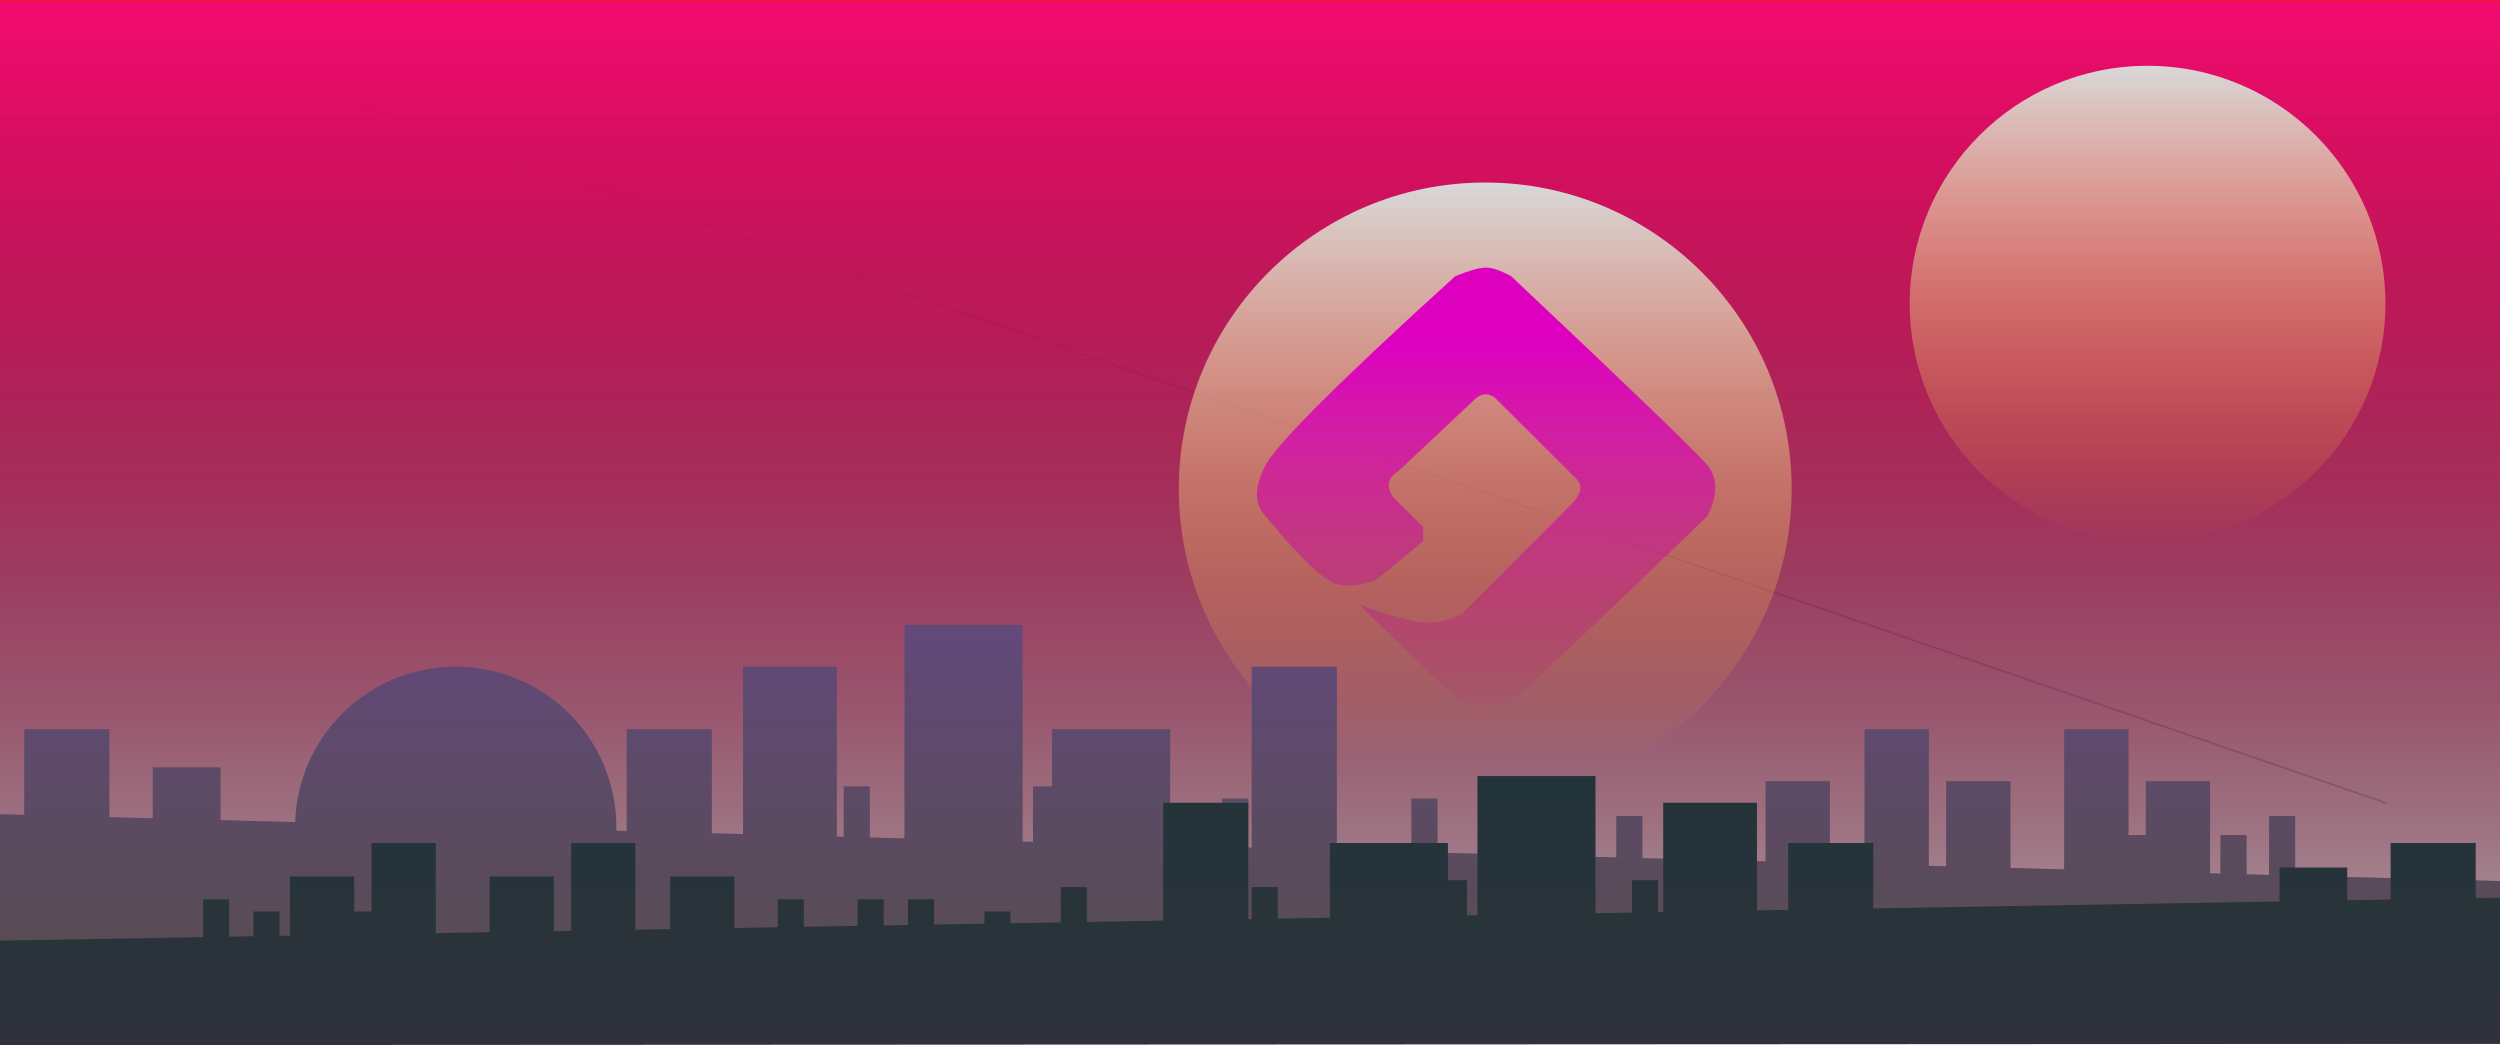 <?xml version="1.0" encoding="UTF-8"?>
<svg width="1440px" height="602px" viewBox="0 0 1440 602" version="1.1" xmlns="http://www.w3.org/2000/svg" xmlns:xlink="http://www.w3.org/1999/xlink">
    <!-- Generator: Sketch 52.2 (67145) - http://www.bohemiancoding.com/sketch -->
    <title>Group 5heroImage</title>
    <desc>Created with Sketch.</desc>
    <defs>
        <linearGradient x1="50%" y1="119.208%" x2="50%" y2="-2.446%" id="linearGradient-1">
            <stop stop-color="#000000" stop-opacity="0.013" offset="0%"></stop>
            <stop stop-color="#F70C3F" offset="100%"></stop>
        </linearGradient>
        <linearGradient x1="50%" y1="119.208%" x2="50%" y2="-2.446%" id="linearGradient-2">
            <stop stop-color="#000000" stop-opacity="0.013" offset="0%"></stop>
            <stop stop-color="#F70C72" offset="100%"></stop>
        </linearGradient>
        <linearGradient x1="50%" y1="0%" x2="50%" y2="94.528%" id="linearGradient-3">
            <stop stop-color="#D8D8D8" offset="0%"></stop>
            <stop stop-color="#F5A623" stop-opacity="0" offset="100%"></stop>
        </linearGradient>
        <linearGradient x1="50%" y1="17.458%" x2="50%" y2="100%" id="linearGradient-4">
            <stop stop-color="#DD00BF" offset="0%"></stop>
            <stop stop-color="#B8008B" stop-opacity="0.032" offset="100%"></stop>
        </linearGradient>
        <linearGradient x1="50%" y1="0%" x2="50%" y2="100%" id="linearGradient-5">
            <stop stop-color="#D8D8D8" offset="0%"></stop>
            <stop stop-color="#F5A623" stop-opacity="0" offset="100%"></stop>
        </linearGradient>
        <linearGradient x1="50%" y1="0%" x2="50%" y2="100%" id="linearGradient-6">
            <stop stop-color="#895D66" offset="0%"></stop>
            <stop stop-color="#564E47" offset="100%"></stop>
        </linearGradient>
        <linearGradient x1="50%" y1="0%" x2="50%" y2="100%" id="linearGradient-7">
            <stop stop-color="#2C2C95" stop-opacity="0.9" offset="0%"></stop>
            <stop stop-color="#564E47" offset="100%"></stop>
        </linearGradient>
        <linearGradient x1="50%" y1="0%" x2="50%" y2="100%" id="linearGradient-8">
            <stop stop-color="#223439" offset="0%"></stop>
            <stop stop-color="#2F323B" offset="100%"></stop>
        </linearGradient>
    </defs>
    <g id="Page-1" stroke="none" stroke-width="1" fill="none" fill-rule="evenodd">
        <g id="LandingPage" transform="translate(0, -139)">
            <g id="Group-5" transform="translate(0, 139)">
                <path d="M1374.201,462.467 L69,13" id="Stroke-92" stroke="#C4CDD5" stroke-linecap="square"></path>
                <rect id="Rectangle-Copy-15" fill="url(#linearGradient-1)" fill-rule="nonzero" x="0" y="0" width="1440" height="600"></rect>
                <rect id="Rectangle-Copy-35" fill="url(#linearGradient-2)" fill-rule="nonzero" x="0" y="1.182" width="1440" height="600"></rect>
                <g id="Group-3" transform="translate(679, 105)" fill-rule="nonzero">
                    <circle id="Oval" fill="url(#linearGradient-3)" cx="176.5" cy="176.636" r="176.5"></circle>
                    <path d="M103.709,243.206 C120.903,249.423 133.245,252.854 140.734,253.5 C148.222,254.146 155.769,252.43 163.374,248.353 L227.078,184.53 C229.909,181.293 231.324,178.466 231.324,176.048 C231.324,173.63 229.909,171.264 227.078,168.95 L183.895,125.892 C181.615,123.385 179.266,122.131 176.845,122.131 C174.425,122.131 171.996,123.385 169.558,125.892 L126.404,166.478 C123.237,168.397 121.44,170.662 121.015,173.273 C120.589,175.884 121.552,178.728 123.905,181.807 L140.734,198.509 L140.734,206.692 L113.738,229.016 C105.468,232.199 97.824,232.995 90.805,231.403 C83.786,229.812 70.134,216.732 49.848,192.164 C43.384,185.26 43.384,175.595 49.848,163.17 C56.313,150.745 92.768,114.387 159.214,54.095 C167.308,50.789 173.185,49.136 176.845,49.136 C180.506,49.136 185.371,50.789 191.442,54.095 C260.991,119.635 298.707,155.993 304.589,163.17 C310.47,170.347 310.47,180.012 304.589,192.164 C236.911,257.503 199.195,293.053 191.442,298.815 C183.688,304.577 173.566,304.577 161.076,298.815 L103.709,243.206 Z" id="Path-5" fill="url(#linearGradient-4)"></path>
                </g>
                <circle id="Oval-Copy-2" fill="url(#linearGradient-5)" fill-rule="nonzero" cx="1237" cy="174.898" r="137"></circle>
                <path d="M1226,481 L1236,481 L1236,450 L1273,450 L1273,503.036 L1279,503.196 L1279,481 L1294,481 L1294,503.597 L1307,503.945 L1307,470 L1322,470 L1322,504.346 L1440,507.501 L1440,601.182 L0,600 L0,469 L14,469.374 L14,420 L63,420 L63,470.684 L88,471.353 L88,442 L127,442 L127,472.396 L170.046,473.546 C171.606,423.827 212.402,384 262.5,384 C313.586,384 355,425.414 355,476.5 C355,477.165 354.993,477.829 354.979,478.491 L361,478.652 L361,420 L410,420 L410,479.962 L428,480.443 L428,384 L482,384 L482,481.887 L486,481.994 L486,453 L501,453 L501,482.395 L521,482.93 L521,360 L589,360 L589,484.748 L595,484.908 L595,453 L606,453 L606,420 L674,420 L674,487.02 L704,487.823 L704,460 L719,460 L719,488.224 L721,488.277 L721,384 L770,384 L770,489.587 L813,490.737 L813,460 L828,460 L828,491.138 L858,491.94 L858,481 L873,481 L873,492.341 L903,493.143 L903,470 L918,470 L918,493.544 L931,493.892 L931,470 L946,470 L946,494.293 L976,495.095 L976,470 L991,470 L991,495.496 L1017,496.191 L1017,450 L1054,450 L1054,497.18 L1074,497.715 L1074,420 L1111,420 L1111,498.704 L1121,498.972 L1121,450 L1158,450 L1158,499.961 L1189,500.79 L1189,420 L1226,420 L1226,481 Z" id="Combined-Shape" fill="url(#linearGradient-6)" fill-rule="nonzero"></path>
                <path d="M1226,481 L1236,481 L1236,450 L1273,450 L1273,503.036 L1279,503.196 L1279,481 L1294,481 L1294,503.597 L1307,503.945 L1307,470 L1322,470 L1322,504.346 L1440,507.501 L1440,601.182 L0,600 L0,469 L14,469.374 L14,420 L63,420 L63,470.684 L88,471.353 L88,442 L127,442 L127,472.396 L170.046,473.546 C171.606,423.827 212.402,384 262.5,384 C313.586,384 355,425.414 355,476.5 C355,477.165 354.993,477.829 354.979,478.491 L361,478.652 L361,420 L410,420 L410,479.962 L428,480.443 L428,384 L482,384 L482,481.887 L486,481.994 L486,453 L501,453 L501,482.395 L521,482.93 L521,360 L589,360 L589,484.748 L595,484.908 L595,453 L606,453 L606,420 L674,420 L674,487.02 L704,487.823 L704,460 L719,460 L719,488.224 L721,488.277 L721,384 L770,384 L770,489.587 L813,490.737 L813,460 L828,460 L828,491.138 L858,491.94 L858,481 L873,481 L873,492.341 L903,493.143 L903,470 L918,470 L918,493.544 L931,493.892 L931,470 L946,470 L946,494.293 L976,495.095 L976,470 L991,470 L991,495.496 L1017,496.191 L1017,450 L1054,450 L1054,497.18 L1074,497.715 L1074,420 L1111,420 L1111,498.704 L1121,498.972 L1121,450 L1158,450 L1158,499.961 L1189,500.79 L1189,420 L1226,420 L1226,481 Z" id="Combined-Shape-Copy-2" fill="url(#linearGradient-7)" fill-rule="nonzero" opacity="0.466"></path>
                <path d="M1226,525 L1236,525 L1236,504.84 L1273,504.84 L1273,538.924 L1279,539.028 L1279,525 L1294,525 L1294,539.285 L1308,539.526 L1308,518 L1323,518 L1323,539.784 L1440,541.794 L1440,602 L-9.09494702e-13,601.24 L-9.09494702e-13,517.051 L14,517.291 L14,485.56 L63,485.56 L63,518.133 L88,518.563 L88,499.699 L127,499.699 L127,519.233 L361,523.254 L361,485.56 L410,485.56 L410,524.096 L428,524.405 L428,462.424 L482,462.424 L482,525.333 L485,525.384 L485,507 L500,507 L500,525.642 L521,526.003 L521,447 L589,447 L589,527.171 L595,527.275 L595,507 L606,507 L606,485.56 L674,485.56 L674,528.632 L704,529.147 L704,511 L719,511 L719,529.405 L721,529.44 L721,462.424 L770,462.424 L770,530.282 L814,531.038 L814,511 L829,511 L829,531.295 L858,531.794 L858,525 L873,525 L873,532.051 L902,532.55 L902,518 L917,518 L917,532.807 L931,533.048 L931,518 L946,518 L946,533.306 L977,533.838 L977,518 L992,518 L992,534.096 L1017,534.526 L1017,504.84 L1054,504.84 L1054,535.161 L1074,535.505 L1074,485.56 L1111,485.56 L1111,536.141 L1121,536.313 L1121,504.84 L1158,504.84 L1158,536.948 L1189,537.481 L1189,485.56 L1226,485.56 L1226,525 Z" id="Combined-Shape" fill="url(#linearGradient-8)" fill-rule="nonzero" transform="translate(720, 524.5) scale(-1, 1) translate(-720, -524.5) "></path>
            </g>
        </g>
    </g>
</svg>